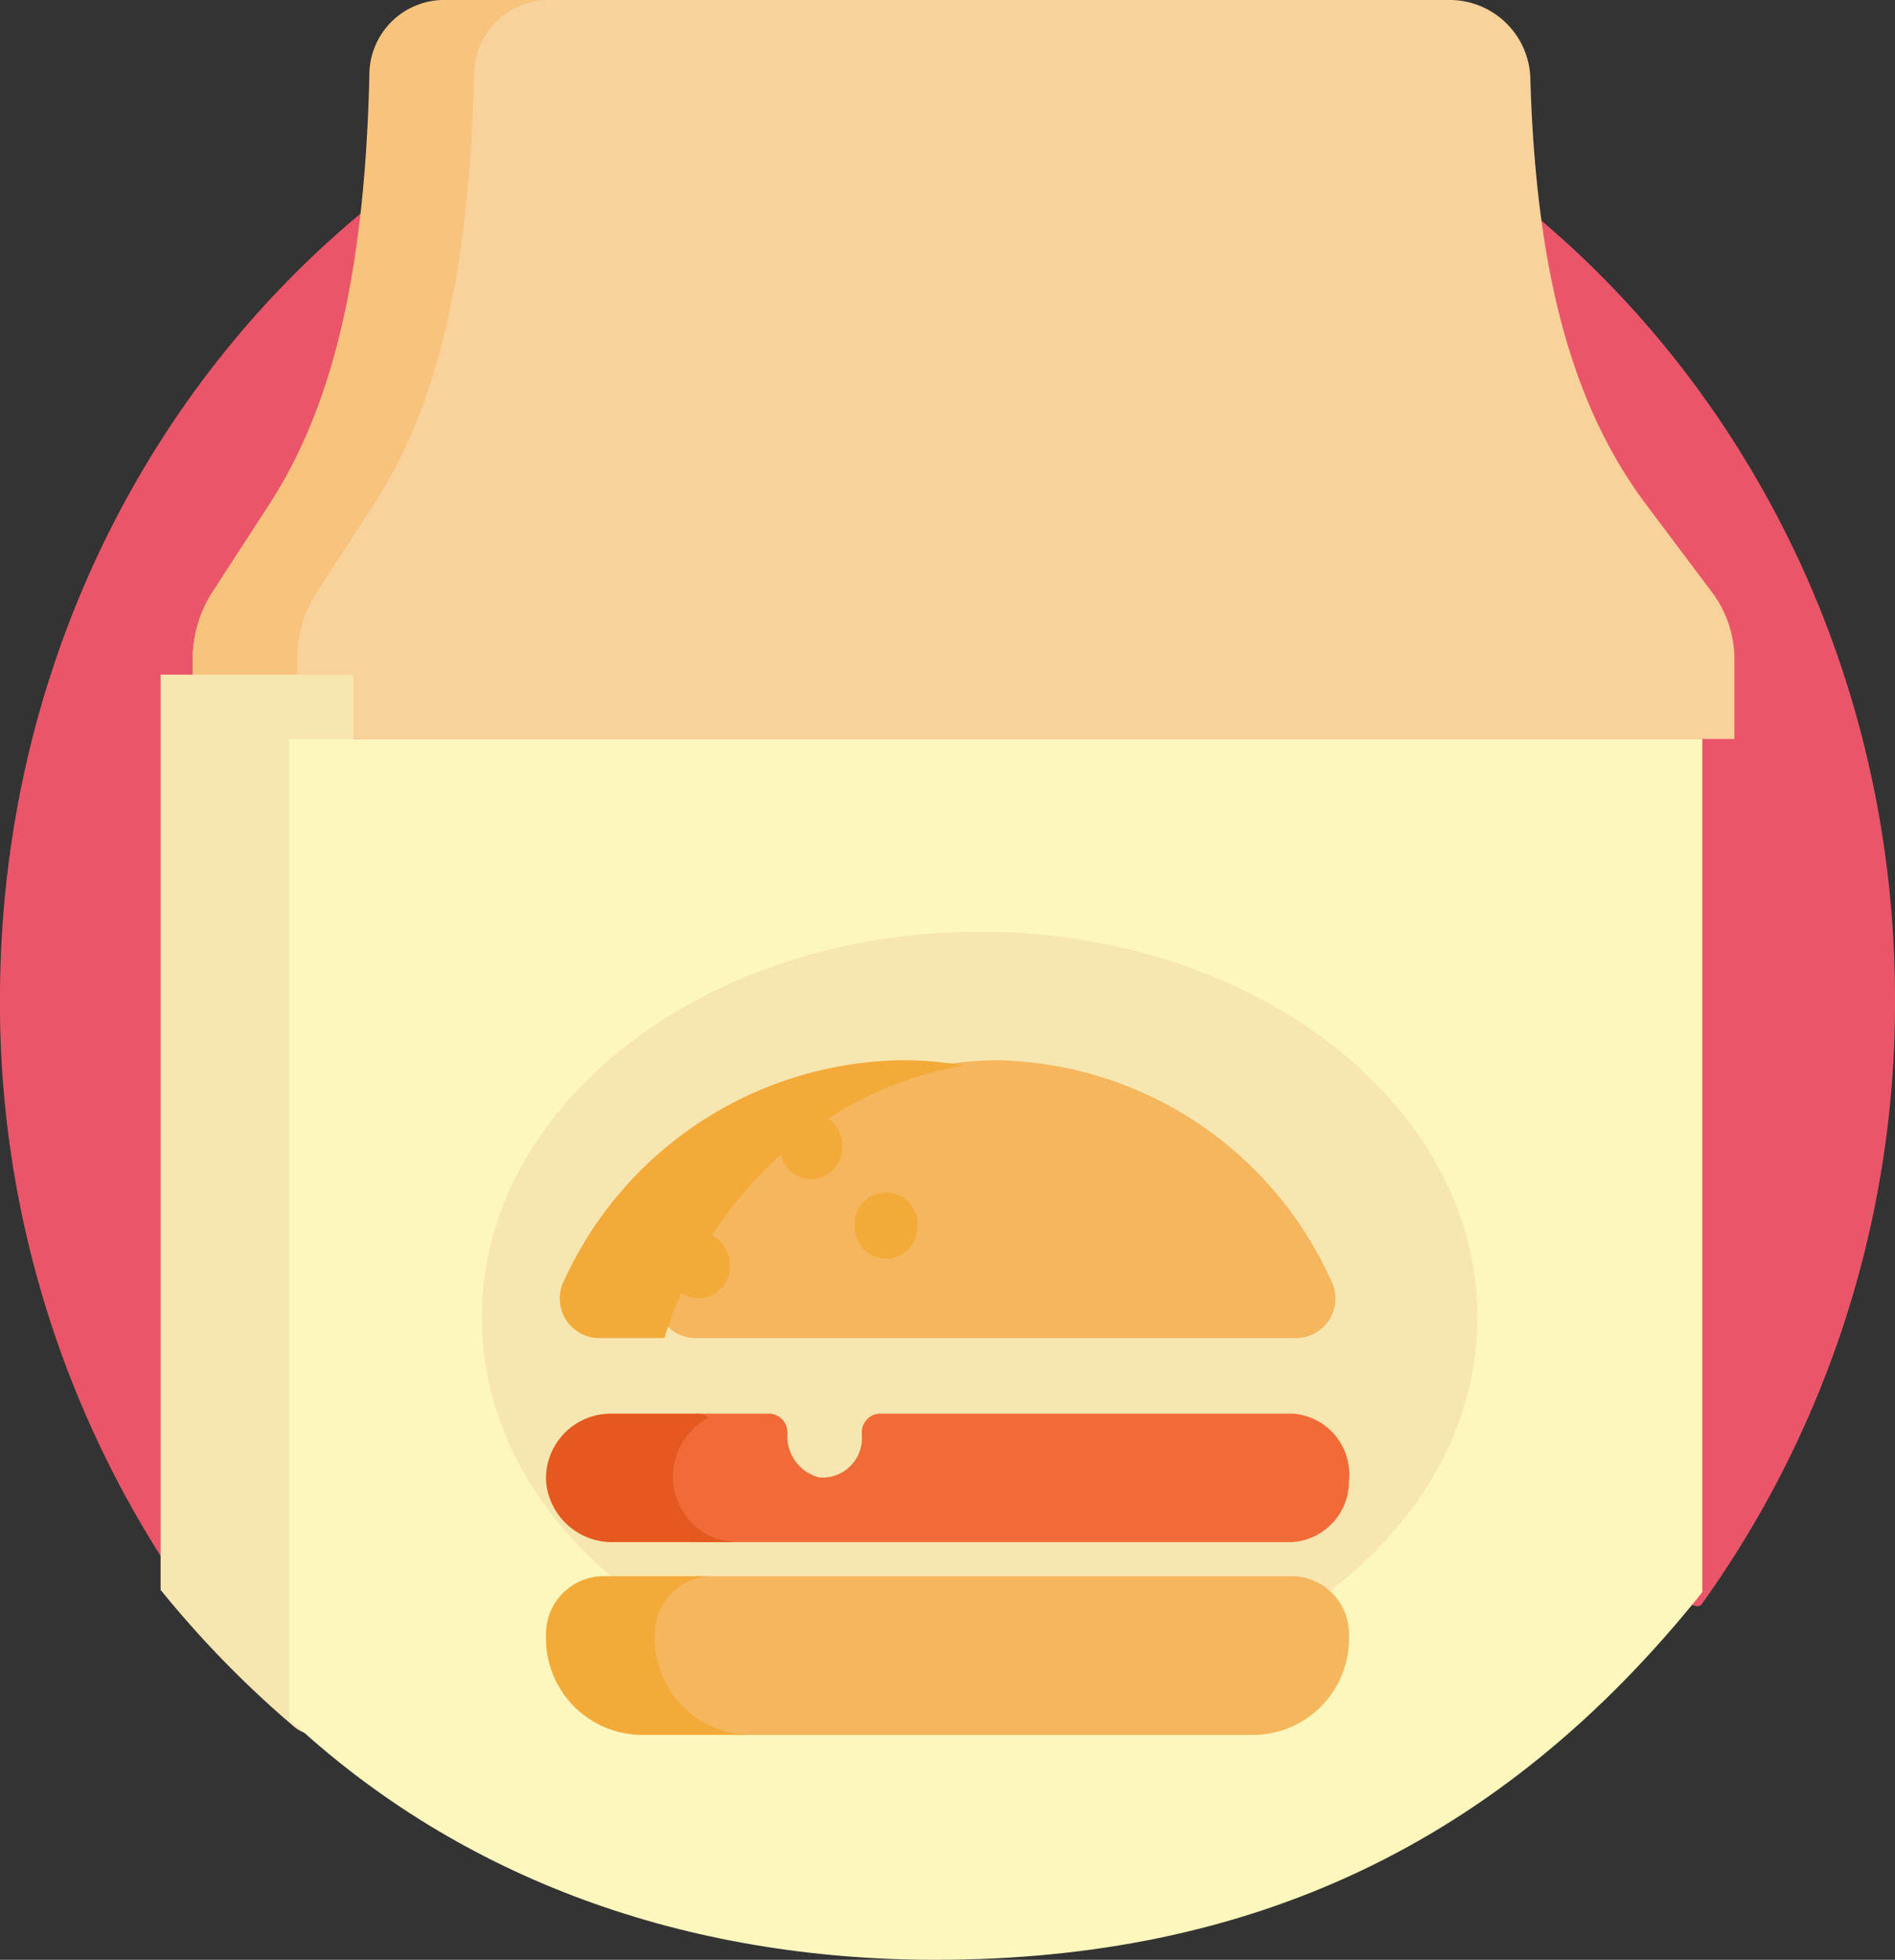 <svg id="fast-food" xmlns="http://www.w3.org/2000/svg" width="59" height="61" viewBox="0 0 59 61">
  <rect x="0" y="0" width="59" height="61" fill="#333333" stroke="none"/>
  <path id="Path" d="M6.02,49.937A32.1,32.1,0,0,1,0,30.887C.113,13.511,13.574-.313,30.051.005,46.089.315,59,14.12,59,31.1a32.068,32.068,0,0,1-6.02,18.833.149.149,0,0,1-.154.06A106.3,106.3,0,0,0,29.5,47.481,106.277,106.277,0,0,0,6.179,50,.151.151,0,0,1,6.02,49.937Z" fill="#ea5569"/>
  <path id="Shape" d="M0,23V20.513A3.47,3.47,0,0,1,.7,18.43l2.054-2.736c2.352-3.135,3.434-7.371,3.6-13.336A2.518,2.518,0,0,1,8.951,0h30.1a2.517,2.517,0,0,1,2.593,2.359c.167,5.964,1.251,10.2,3.6,13.335L47.3,18.431a3.467,3.467,0,0,1,.7,2.082V23Z" transform="translate(6)" fill="#f9d19a"/>
  <path id="Path-2" data-name="Path" d="M3.255,20.513V23H0V20.513a3.832,3.832,0,0,1,.609-2.082l1.776-2.736C4.42,12.56,5.357,8.323,5.5,2.359A2.333,2.333,0,0,1,7.745,0H11A2.333,2.333,0,0,0,8.756,2.358C8.612,8.323,7.675,12.56,5.64,15.694L3.864,18.43A3.831,3.831,0,0,0,3.255,20.513Z" transform="translate(6)" fill="#f7c37d"/>
  <path id="Path-3" data-name="Path" d="M4.138,32.728A31.991,31.991,0,0,1,0,28.485V0H6V31.948a1.124,1.124,0,0,1-1.862.78Z" transform="translate(5 21)" fill="#f7e6b0"/>
  <path id="Path-4" data-name="Path" d="M44,26.558C37.7,34.448,29.868,38,20.129,38,12.382,38,5.358,35.514,0,30.5V0H44Z" transform="translate(9 23)" fill="#fdf7bd"/>
  <path id="Path-5" data-name="Path" d="M31,12c0,6.627-6.939,12-15.5,12S0,18.627,0,12,6.939,0,15.5,0,31,5.373,31,12Z" transform="translate(15 29)" fill="#f7e6b0"/>
  <path id="Shape-2" data-name="Shape" d="M2.9,21A3,3,0,0,1,0,17.912a1.8,1.8,0,0,1,1.737-1.853H20.264A1.8,1.8,0,0,1,22,17.912,3,3,0,0,1,19.105,21ZM1.592,8.647A1.232,1.232,0,0,1,.553,6.866,11.642,11.642,0,0,1,11,0,11.642,11.642,0,0,1,21.447,6.866a1.232,1.232,0,0,1-1.039,1.781Z" transform="translate(20 33)" fill="#f5b65d"/>
  <path id="Shape-3" data-name="Shape" d="M2.92,21A3.007,3.007,0,0,1,0,17.912a1.8,1.8,0,0,1,1.751-1.853H5.138a1.8,1.8,0,0,0-1.751,1.853A3.007,3.007,0,0,0,6.306,21ZM1.607,8.647A1.232,1.232,0,0,1,.558,6.866,11.745,11.745,0,0,1,11.1,0,11.183,11.183,0,0,1,13,.164,11.339,11.339,0,0,0,8.786,1.815a1.043,1.043,0,0,1,.44.861,1,1,0,0,1-.973,1.029.983.983,0,0,1-.94-.766A12.335,12.335,0,0,0,5.168,5.454a1.034,1.034,0,0,1,.554.929,1,1,0,0,1-.973,1.029.934.934,0,0,1-.54-.173,13.028,13.028,0,0,0-.523,1.409Zm8.009-3.5a.975.975,0,1,1,1.947,0,.975.975,0,1,1-1.947,0Z" transform="translate(17 33)" fill="#f4aa39"/>
  <path id="Path-6" data-name="Path" d="M22,2.1A1.894,1.894,0,0,1,20.214,4H1.786A1.893,1.893,0,0,1,0,2.1,1.9,1.9,0,0,1,1.736,0h2.24a.585.585,0,0,1,.539.621,1.325,1.325,0,0,0,.99,1.365A1.226,1.226,0,0,0,6.832.667V.621A.585.585,0,0,1,7.371,0H20.263A1.9,1.9,0,0,1,22,2.1Z" transform="translate(20 44)" fill="#f16b38"/>
  <path id="Path-7" data-name="Path" d="M6,4H2.1A2.065,2.065,0,0,1,0,2.1,2.021,2.021,0,0,1,2.045,0H4.683a.64.64,0,0,1,.377.124A2.1,2.1,0,0,0,3.955,2,2.023,2.023,0,0,0,6,4Z" transform="translate(17 44)" fill="#e55920"/>
</svg>
